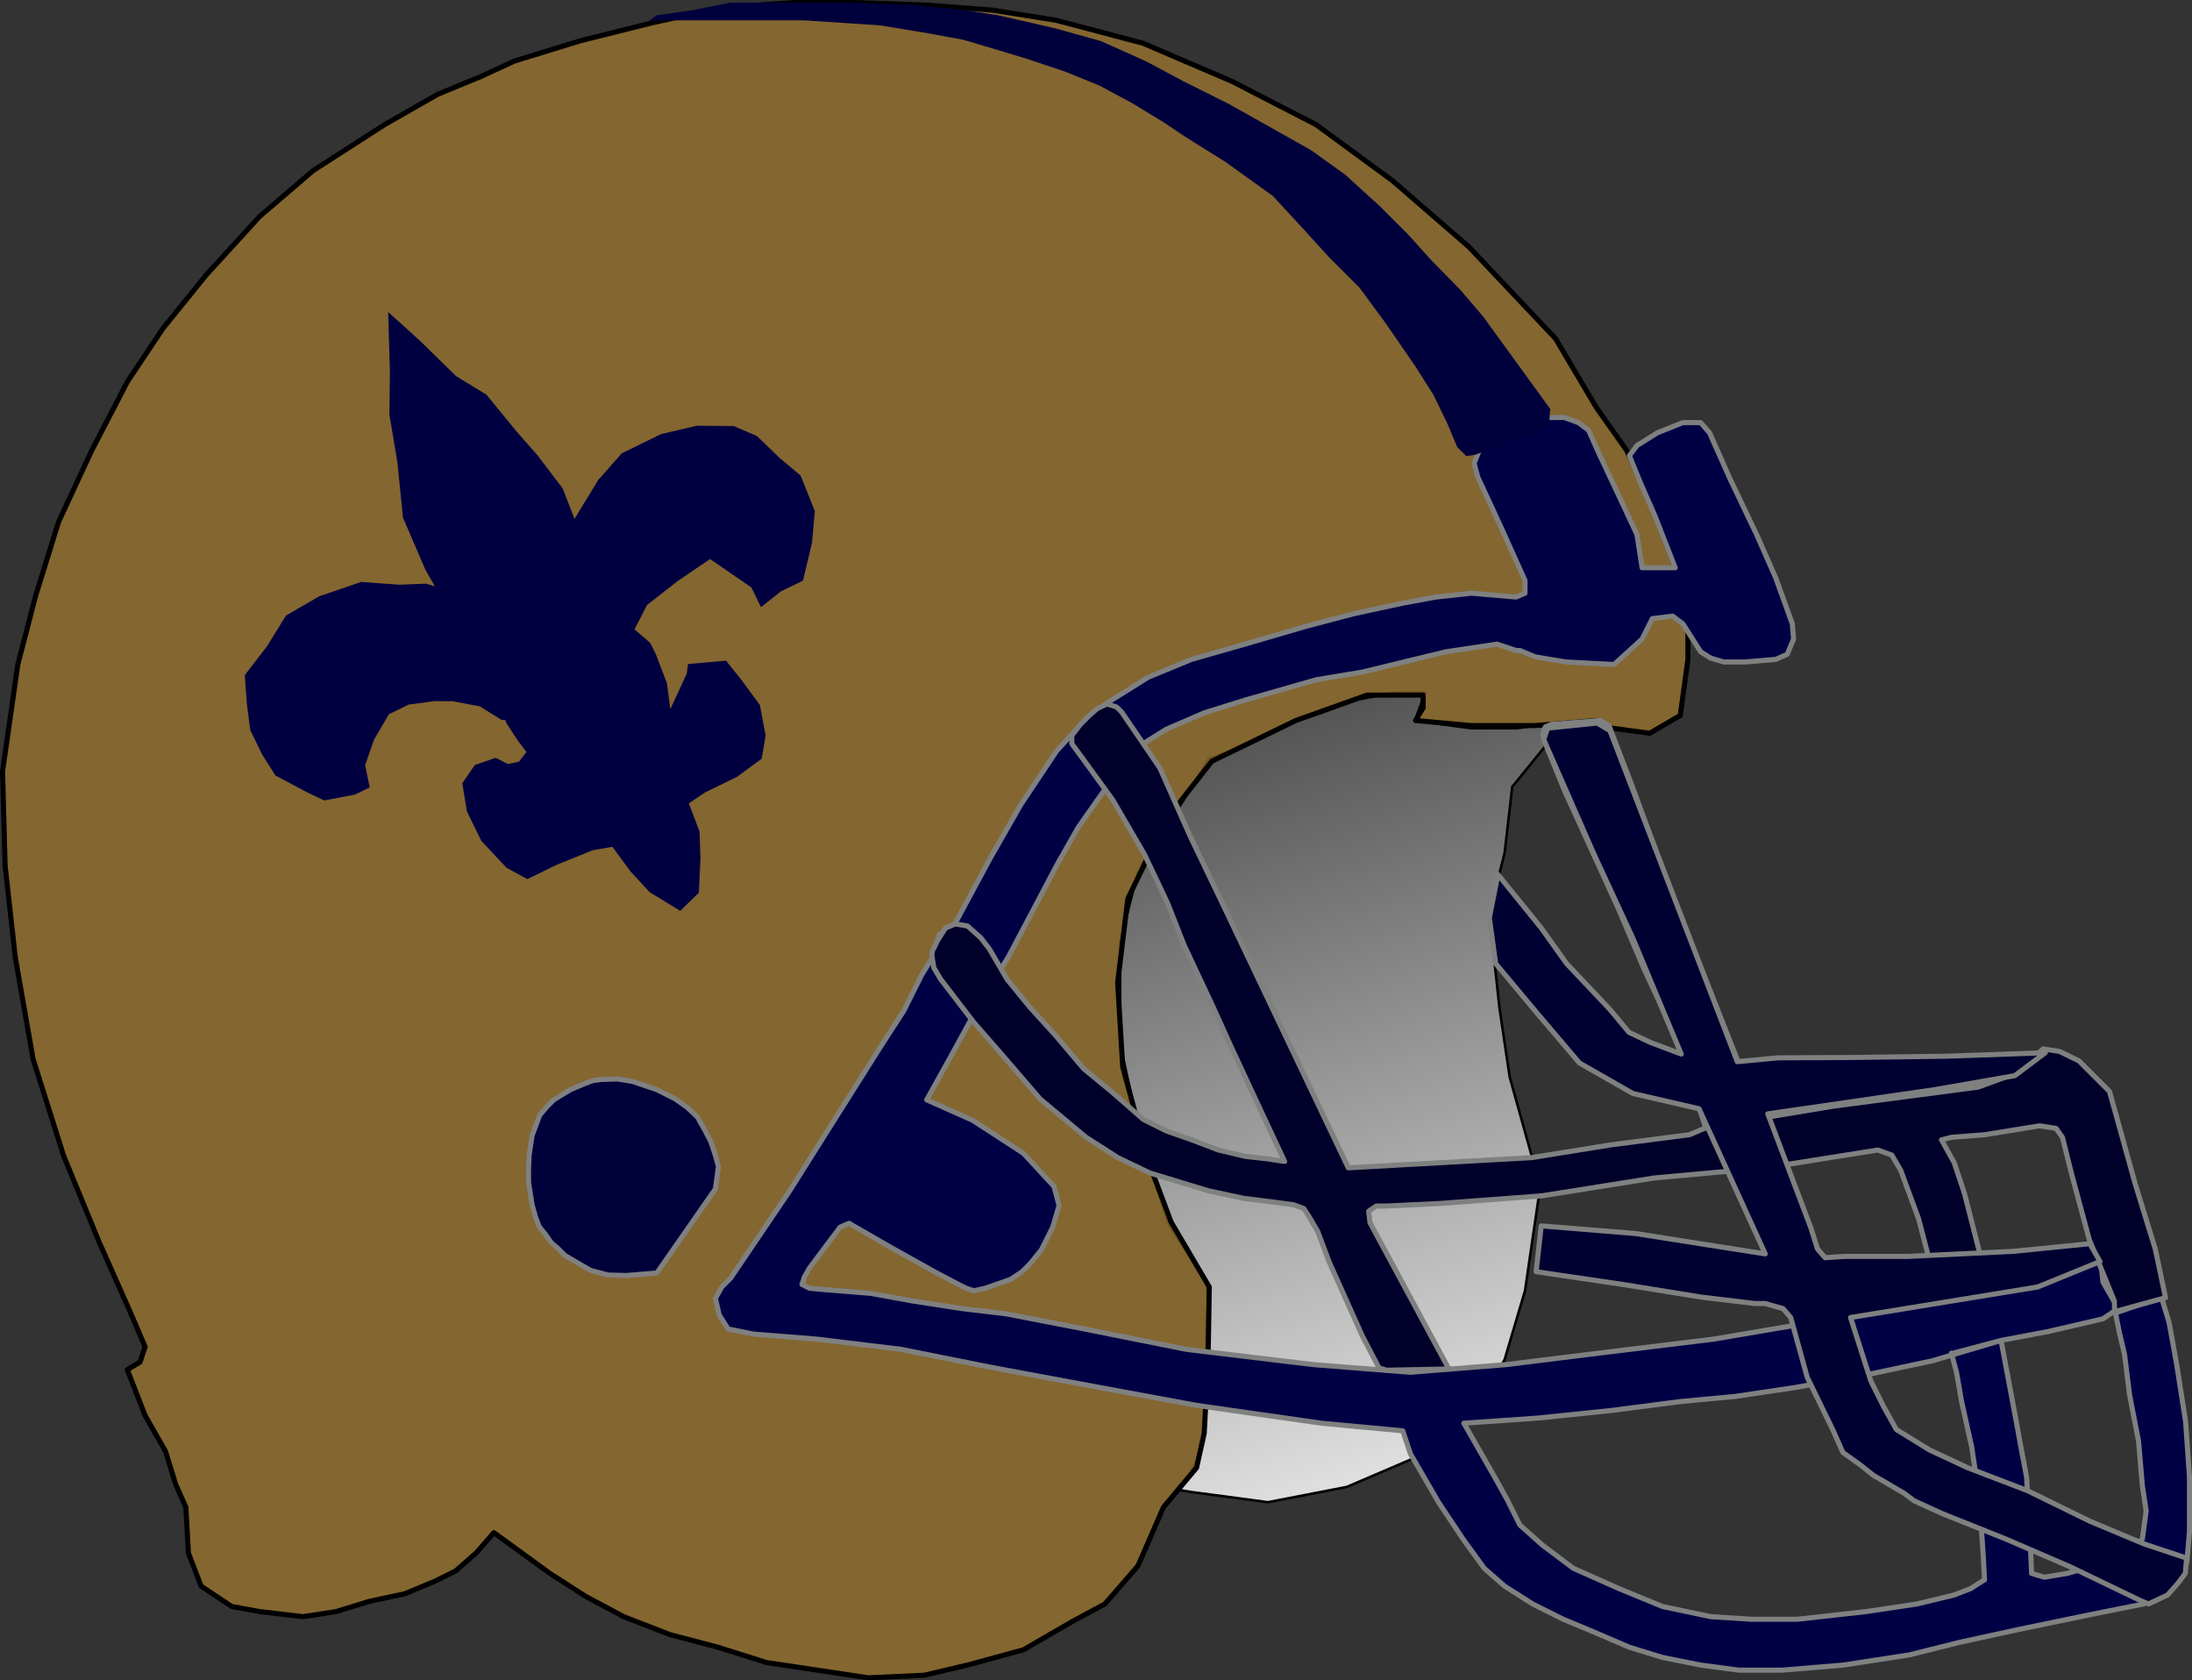 <?xml version="1.0" encoding="UTF-8" standalone="no"?>
<!DOCTYPE svg PUBLIC "-//W3C//DTD SVG 1.1//EN" "http://www.w3.org/Graphics/SVG/1.1/DTD/svg11.dtd">
<svg xmlns="http://www.w3.org/2000/svg" xmlns:xl="http://www.w3.org/1999/xlink" version="1.1" viewBox="-2671 654 861 660" width="861pt" height="55pc" xmlns:dc="http://purl.org/dc/elements/1.1/">
  <rect x="-2671" y="654" width="861" height="660" fill="#333333" stroke="none"/>
  <defs>
    <linearGradient x1="0" x2="1" id="Gradient" gradientUnits="userSpaceOnUse">
      <stop offset="0" stop-color="#464646"/>
      <stop offset="1" stop-color="#f0f0f0"/>
    </linearGradient>
    <linearGradient id="Obj_Gradient" xl:href="#Gradient" gradientTransform="translate(-2194.614 914.222) rotate(72) scale(359.227)"/>
  </defs>
  <g stroke="none" stroke-opacity="1" stroke-dasharray="none" fill="none" fill-opacity="1">
    <title>New Orleans</title>
    <g>
      <title>Capa 1</title>
      <path d="M -2203 1240.045 L -2173 1244.045 L -2142 1238.045 L -2114 1226.045 L -2092 1208.045 L -2080 1188.045 L -2072 1161.045 L -2066 1120.045 L -2078 1077.045 L -2082 1050.045 L -2086 1013.045 L -2080 989.045 L -2077 963.045 L -2064 947.045 L -2047.22 938.045 L -2054.22 938.045 L -2061.22 938.045 L -2075.22 940.045 L -2093.22 940.045 L -2115.22 937.045 L -2111.22 926.045 L -2123.22 926.045 L -2139.22 929.045 L -2152.22 934.045 L -2165.22 938.045 L -2172.22 942.045 L -2180.22 946.045 L -2196.22 952.045 L -2207.22 970.045 L -2215.22 980.045 L -2224.22 997.045 L -2231 1024.045 L -2231 1064.045 L -2223.22 1100.045 L -2212 1135.045 L -2197 1158.045 L -2196.72 1165.045 L -2197.22 1176.045 L -2197.22 1185.545 L -2196.72 1193.045 L -2198 1201.045 L -2197.72 1214.545 L -2201 1228.045 L -2204.22 1233.545 L -2209 1239.045 Z" fill="url(#Obj_Gradient)"/>
      <path d="M -2203 1240.045 L -2173 1244.045 L -2142 1238.045 L -2114 1226.045 L -2092 1208.045 L -2080 1188.045 L -2072 1161.045 L -2066 1120.045 L -2078 1077.045 L -2082 1050.045 L -2086 1013.045 L -2080 989.045 L -2077 963.045 L -2064 947.045 L -2047.22 938.045 L -2054.22 938.045 L -2061.22 938.045 L -2075.22 940.045 L -2093.22 940.045 L -2115.22 937.045 L -2111.22 926.045 L -2123.22 926.045 L -2139.22 929.045 L -2152.22 934.045 L -2165.22 938.045 L -2172.22 942.045 L -2180.22 946.045 L -2196.22 952.045 L -2207.22 970.045 L -2215.22 980.045 L -2224.22 997.045 L -2231 1024.045 L -2231 1064.045 L -2223.22 1100.045 L -2212 1135.045 L -2197 1158.045 L -2196.72 1165.045 L -2197.22 1176.045 L -2197.22 1185.545 L -2196.72 1193.045 L -2198 1201.045 L -2197.72 1214.545 L -2201 1228.045 L -2204.22 1233.545 L -2209 1239.045 Z" stroke="black" stroke-linecap="round" stroke-linejoin="round" stroke-width="1"/>
      <path d="M -2614 1183 L -2616 1189 L -2621 1192 L -2614 1210 L -2606 1224 L -2602 1237 L -2598 1246 L -2597 1264 L -2592 1277 L -2580 1285 L -2569 1287 L -2552 1289 L -2539 1287 L -2526 1283 L -2512 1280 L -2500 1275 L -2492 1271 L -2484 1264 L -2477 1256 L -2466 1264 L -2455 1272 L -2441 1281 L -2426 1289 L -2408 1296 L -2389 1301 L -2370 1307 L -2350 1310 L -2330 1313 L -2308 1312 L -2291 1308 L -2269 1302 L -2250 1291 L -2237 1284 L -2224 1269 L -2214 1246 L -2201 1230.5 L -2198 1217 L -2196.5 1189 L -2196 1159.5 L -2211 1134 L -2220 1110 L -2230 1073 L -2232 1040 L -2228 1007 L -2213 976 L -2195 953 L -2162 937 L -2134 927 L -2112 927 L -2112 932 L -2115 937 L -2093 939 L -2068 939 L -2044 937 L -2038 940 L -2023 942 L -2011 935 L -2008 913 L -2008 890 L -2023 851 L -2032 831 L -2044 814 L -2060 787 L -2094 751 L -2124 725 L -2154 703 L -2187 686 L -2222 671 L -2256 662 L -2281 658 L -2307 656 L -2335 655 L -2359 655 L -2388 657 L -2415 663 L -2443 670 L -2469 678 L -2482 684 L -2499 691 L -2520 703 L -2548 721 L -2569 739 L -2590 762 L -2607 783 L -2621 804 L -2635 831 L -2648 859 L -2657 888 L -2664 915 L -2670 957 L -2669 994 L -2665 1030 L -2658 1070 L -2646 1108 L -2632 1142 L -2620 1169 Z" fill="#ae812f" fill-opacity=".659"/>
      <path d="M -2614 1183 L -2616 1189 L -2621 1192 L -2614 1210 L -2606 1224 L -2602 1237 L -2598 1246 L -2597 1264 L -2592 1277 L -2580 1285 L -2569 1287 L -2552 1289 L -2539 1287 L -2526 1283 L -2512 1280 L -2500 1275 L -2492 1271 L -2484 1264 L -2477 1256 L -2466 1264 L -2455 1272 L -2441 1281 L -2426 1289 L -2408 1296 L -2389 1301 L -2370 1307 L -2350 1310 L -2330 1313 L -2308 1312 L -2291 1308 L -2269 1302 L -2250 1291 L -2237 1284 L -2224 1269 L -2214 1246 L -2201 1230.5 L -2198 1217 L -2196.5 1189 L -2196 1159.5 L -2211 1134 L -2220 1110 L -2230 1073 L -2232 1040 L -2228 1007 L -2213 976 L -2195 953 L -2162 937 L -2134 927 L -2112 927 L -2112 932 L -2115 937 L -2093 939 L -2068 939 L -2044 937 L -2038 940 L -2023 942 L -2011 935 L -2008 913 L -2008 890 L -2023 851 L -2032 831 L -2044 814 L -2060 787 L -2094 751 L -2124 725 L -2154 703 L -2187 686 L -2222 671 L -2256 662 L -2281 658 L -2307 656 L -2335 655 L -2359 655 L -2388 657 L -2415 663 L -2443 670 L -2469 678 L -2482 684 L -2499 691 L -2520 703 L -2548 721 L -2569 739 L -2590 762 L -2607 783 L -2621 804 L -2635 831 L -2648 859 L -2657 888 L -2664 915 L -2670 957 L -2669 994 L -2665 1030 L -2658 1070 L -2646 1108 L -2632 1142 L -2620 1169 Z" stroke="black" stroke-linecap="round" stroke-linejoin="round" stroke-width="2"/>
      <path d="M -2390 1164 L -2387.5 1159.5 L -2384 1156 L -2361 1122 L -2326 1066.5 L -2316 1051 L -2309 1037 L -2305 1030.5 L -2302 1021 L -2296 1017 L -2282 991 L -2270 970 L -2256 949 L -2246 938 L -2236 930 L -2220 920 L -2203 913 L -2182 907 L -2158 900 L -2139 895 L -2120.5 891 L -2107 888.5 L -2093 887 L -2075.5 888.5 L -2072 887 L -2072 882 L -2081 862 L -2087 849 L -2090.5 841.5 L -2092 836 L -2090 831 L -2084 826 L -2072 820 L -2063 818 L -2056.5 818 L -2051 820 L -2047 823 L -2043 832 L -2035 849 L -2028 864 L -2026 877 L -2013 877 L -2021 856.5 L -2026.5 844 L -2031 833 L -2028 829 L -2020 824 L -2010 820 L -2003 820 L -1999.5 824 L -1991.5 842 L -1981 864 L -1973.5 881 L -1967 899 L -1966.5 905 L -1969 911 L -1973.5 913 L -1985.5 914 L -1994 914 L -1999 912.5 L -2003 910 L -2010 899 L -2014 896 L -2022 897 L -2026 905 L -2037 915 L -2056 914 L -2068 912 L -2074 909.5 L -2075.5 909.5 L -2083 907 L -2103 910 L -2136 918 L -2154 921 L -2182 929 L -2198 934 L -2213 940.5 L -2221 945.5 L -2234.5 960.5 L -2247.5 979 L -2256 994 L -2266 1013 L -2275 1030 L -2285 1046 L -2297 1068 L -2307 1086 L -2289 1094 L -2269 1107 L -2257 1120 L -2255 1127.5 L -2257.5 1136 L -2262 1145 L -2266.5 1150.5 L -2269.5 1153.5 L -2274 1156.5 L -2284 1160 L -2288.5 1161 L -2291.5 1160 L -2294.5 1158.5 L -2304 1153.5 L -2321 1144 L -2337.5 1134.5 L -2341 1136 L -2353 1152 L -2355 1155.5 L -2356 1158.5 L -2353 1160 L -2347.5 1160.5 L -2329 1162 L -2312.5 1165 L -2293 1168 L -2276 1170 L -2245 1176 L -2205 1184 L -2155 1190 L -2117 1193 L -2079.5 1190 L -2039 1185 L -1998 1180 L -1945 1171 L -1915 1166 L -1891 1162 L -1863.5 1155.5 L -1846 1147.5 L -1845 1157.5 L -1839 1168 L -1845 1172 L -1866.5 1177 L -1885 1180.5 L -1912 1188.5 L -1935.5 1193.5 L -1966 1199 L -1989.5 1202.5 L -2011 1204.5 L -2038 1208 L -2067 1211 L -2096 1213 L -2084 1234 L -2079 1243 L -2074 1253 L -2065 1261 L -2053 1270 L -2035 1278 L -2018 1285 L -1999 1289 L -1983 1290 L -1965 1290 L -1938 1287 L -1918 1284 L -1903.5 1280.5 L -1897 1278 L -1891.5 1274.5 L -1892 1265 L -1893.5 1243 L -1896.5 1222.5 L -1900.5 1204.5 L -1902.5 1193 L -1904.5 1185.5 L -1904.2 1185.6 L -1885 1180.5 L -1882 1196.5 L -1879 1212.5 L -1877 1223.5 L -1875 1234 L -1874 1250 L -1873 1272 L -1868 1273.5 L -1859 1272 L -1837.5 1266 L -1829.5 1258.5 L -1828 1247.5 L -1829.5 1237.5 L -1831 1220 L -1834.5 1202 L -1836.5 1186 L -1838.5 1177.5 L -1840 1170 L -1839.5 1169.5 L -1822 1163.5 L -1819 1173.5 L -1816 1190 L -1812.5 1212.5 L -1811 1234 L -1811 1246.5 L -1811 1255.5 L -1812 1267.5 L -1814.5 1273 L -1820 1279 L -1829 1284 L -1849 1288 L -1878 1294 L -1901 1299 L -1921 1304 L -1947 1308 L -1971 1310 L -1988 1310 L -2003 1308 L -2018 1305 L -2031 1301 L -2045 1295 L -2057 1290 L -2069 1284 L -2080 1277 L -2088 1270 L -2096 1259 L -2106 1244 L -2117 1225 L -2120 1216 L -2152 1213 L -2201 1206 L -2239 1199 L -2282 1191 L -2317 1184 L -2350 1180 L -2375 1178 L -2385 1176 L -2388.5 1170.5 Z" fill="#000045"/>
      <path d="M -2390 1164 L -2387.5 1159.5 L -2384 1156 L -2361 1122 L -2326 1066.5 L -2316 1051 L -2309 1037 L -2305 1030.5 L -2302 1021 L -2296 1017 L -2282 991 L -2270 970 L -2256 949 L -2246 938 L -2236 930 L -2220 920 L -2203 913 L -2182 907 L -2158 900 L -2139 895 L -2120.5 891 L -2107 888.5 L -2093 887 L -2075.5 888.5 L -2072 887 L -2072 882 L -2081 862 L -2087 849 L -2090.5 841.5 L -2092 836 L -2090 831 L -2084 826 L -2072 820 L -2063 818 L -2056.5 818 L -2051 820 L -2047 823 L -2043 832 L -2035 849 L -2028 864 L -2026 877 L -2013 877 L -2021 856.5 L -2026.5 844 L -2031 833 L -2028 829 L -2020 824 L -2010 820 L -2003 820 L -1999.5 824 L -1991.5 842 L -1981 864 L -1973.5 881 L -1967 899 L -1966.5 905 L -1969 911 L -1973.5 913 L -1985.5 914 L -1994 914 L -1999 912.5 L -2003 910 L -2010 899 L -2014 896 L -2022 897 L -2026 905 L -2037 915 L -2056 914 L -2068 912 L -2074 909.5 L -2075.5 909.5 L -2083 907 L -2103 910 L -2136 918 L -2154 921 L -2182 929 L -2198 934 L -2213 940.5 L -2221 945.5 L -2234.5 960.5 L -2247.5 979 L -2256 994 L -2266 1013 L -2275 1030 L -2285 1046 L -2297 1068 L -2307 1086 L -2289 1094 L -2269 1107 L -2257 1120 L -2255 1127.5 L -2257.5 1136 L -2262 1145 L -2266.5 1150.5 L -2269.5 1153.5 L -2274 1156.5 L -2284 1160 L -2288.5 1161 L -2291.5 1160 L -2294.5 1158.5 L -2304 1153.5 L -2321 1144 L -2337.5 1134.5 L -2341 1136 L -2353 1152 L -2355 1155.5 L -2356 1158.5 L -2353 1160 L -2347.5 1160.5 L -2329 1162 L -2312.5 1165 L -2293 1168 L -2276 1170 L -2245 1176 L -2205 1184 L -2155 1190 L -2117 1193 L -2079.5 1190 L -2039 1185 L -1998 1180 L -1945 1171 L -1915 1166 L -1891 1162 L -1863.5 1155.5 L -1846 1147.5 L -1845 1157.5 L -1839 1168 L -1845 1172 L -1866.5 1177 L -1885 1180.5 L -1912 1188.5 L -1935.5 1193.5 L -1966 1199 L -1989.5 1202.5 L -2011 1204.5 L -2038 1208 L -2067 1211 L -2096 1213 L -2084 1234 L -2079 1243 L -2074 1253 L -2065 1261 L -2053 1270 L -2035 1278 L -2018 1285 L -1999 1289 L -1983 1290 L -1965 1290 L -1938 1287 L -1918 1284 L -1903.5 1280.5 L -1897 1278 L -1891.5 1274.5 L -1892 1265 L -1893.5 1243 L -1896.5 1222.5 L -1900.5 1204.5 L -1902.5 1193 L -1904.5 1185.5 L -1904.2 1185.6 L -1885 1180.5 L -1882 1196.5 L -1879 1212.5 L -1877 1223.5 L -1875 1234 L -1874 1250 L -1873 1272 L -1868 1273.5 L -1859 1272 L -1837.5 1266 L -1829.5 1258.5 L -1828 1247.5 L -1829.5 1237.5 L -1831 1220 L -1834.5 1202 L -1836.5 1186 L -1838.5 1177.5 L -1840 1170 L -1839.5 1169.5 L -1822 1163.5 L -1819 1173.5 L -1816 1190 L -1812.5 1212.5 L -1811 1234 L -1811 1246.5 L -1811 1255.5 L -1812 1267.5 L -1814.5 1273 L -1820 1279 L -1829 1284 L -1849 1288 L -1878 1294 L -1901 1299 L -1921 1304 L -1947 1308 L -1971 1310 L -1988 1310 L -2003 1308 L -2018 1305 L -2031 1301 L -2045 1295 L -2057 1290 L -2069 1284 L -2080 1277 L -2088 1270 L -2096 1259 L -2106 1244 L -2117 1225 L -2120 1216 L -2152 1213 L -2201 1206 L -2239 1199 L -2282 1191 L -2317 1184 L -2350 1180 L -2375 1178 L -2385 1176 L -2388.5 1170.5 Z" stroke="#7f8080" stroke-linecap="round" stroke-linejoin="round" stroke-width="2"/>
      <path d="M -2301.6 1038.5 L -2304.2 1034.1 L -2305 1029.1 L -2304.8 1027.5 L -2304 1026.1 L -2302.9 1023.7 L -2301.4 1021.3 L -2299.6 1018.5 L -2295.8 1016.9 L -2291 1017.7 L -2285.8 1022.3 L -2282.4 1026.7 L -2275.4 1038.7 L -2266.4 1049.7 L -2256.4 1060.7 L -2245.4 1073.7 L -2233.9 1083.2 L -2221.9 1093.7 L -2212.9 1098.2 L -2202.9 1101.7 L -2192.4 1105.7 L -2181.9 1108.2 L -2172.9 1109.2 L -2166.4 1110.2 L -2177.4 1086.7 L -2187.4 1065.2 L -2194.4 1049.7 L -2205.9 1025.2 L -2212.4 1008.7 L -2221.4 989.7 L -2233.9 968.2 L -2245.9 951.7 L -2250 946.1 L -2250 942.9 L -2246.6 938.5 L -2243.4 935.3 L -2240 932.3 L -2236.2 930.5 L -2232.4 931.7 L -2230.4 933.7 L -2215.4 955.7 L -2203.4 982.7 L -2191.4 1007.7 L -2141.4 1112.7 L -2105.4 1110.7 L -2069.4 1108.7 L -2038.4 1103.7 L -2007.4 1099.7 L -2001 1097 L -2012.5 1062 L -2025.5 1034 L -2035.4 1010.7 L -2056.4 964.7 L -2063 948.5 L -2065 942.5 L -2064 939.5 L -2061.5 938.5 L -2042.5 937 L -2039 939 L -2030 962.5 L -2015 1003.5 L -1988.4 1070.7 L -1981 1093.5 L -1951 1088.5 L -1894 1081 L -1879 1075.5 L -1868.5 1066 L -1862 1067 L -1854.4 1070.7 L -1842.4 1082.7 L -1832.4 1118.7 L -1824.4 1144.7 L -1820.4 1163.7 L -1840.4 1169.2 L -1840.5 1165 L -1850.4 1140.7 L -1857.4 1114.7 L -1860.9 1100.7 L -1863.4 1097.2 L -1869.9 1096.2 L -1891.4 1099.7 L -1904.4 1100.7 L -1908.4 1101.7 L -1903.4 1110.7 L -1899.4 1122.7 L -1893.9 1144.2 L -1889.9 1161.2 L -1908.9 1165.2 L -1917.4 1132.7 L -1924.4 1113.7 L -1927.9 1107.7 L -1933.4 1105.7 L -1977.4 1112.7 L -2021.4 1116.7 L -2065.4 1123.7 L -2105.4 1126.7 L -2126.4 1127.7 L -2130.4 1127.7 L -2133.4 1129.7 L -2132.9 1134.2 L -2101.9 1191.7 L -2126.4 1192.2 L -2129.4 1191.2 L -2135.9 1178.7 L -2142.4 1164.2 L -2148.9 1149.7 L -2153.4 1137.7 L -2156.9 1131.7 L -2158.9 1128.7 L -2162.9 1127.2 L -2170.4 1126.2 L -2182.4 1124.7 L -2196.4 1121.7 L -2219.4 1114.7 L -2231.9 1108.7 L -2244.4 1100.7 L -2262.4 1085.7 L -2277.9 1067.7 L -2288.4 1055.7 Z" fill="#00002b"/>
      <path d="M -2301.6 1038.5 L -2304.2 1034.1 L -2305 1029.1 L -2304.8 1027.5 L -2304 1026.1 L -2302.9 1023.7 L -2301.4 1021.3 L -2299.6 1018.5 L -2295.8 1016.9 L -2291 1017.7 L -2285.8 1022.3 L -2282.4 1026.7 L -2275.4 1038.7 L -2266.4 1049.7 L -2256.4 1060.7 L -2245.4 1073.7 L -2233.9 1083.2 L -2221.9 1093.7 L -2212.9 1098.2 L -2202.9 1101.7 L -2192.4 1105.7 L -2181.9 1108.2 L -2172.9 1109.2 L -2166.4 1110.2 L -2177.4 1086.7 L -2187.4 1065.2 L -2194.4 1049.7 L -2205.9 1025.2 L -2212.4 1008.7 L -2221.4 989.7 L -2233.9 968.2 L -2245.9 951.7 L -2250 946.1 L -2250 942.9 L -2246.6 938.5 L -2243.4 935.3 L -2240 932.3 L -2236.2 930.5 L -2232.4 931.7 L -2230.4 933.7 L -2215.4 955.7 L -2203.4 982.7 L -2191.4 1007.7 L -2141.4 1112.7 L -2105.4 1110.7 L -2069.4 1108.7 L -2038.4 1103.7 L -2007.4 1099.7 L -2001 1097 L -2012.5 1062 L -2025.5 1034 L -2035.4 1010.7 L -2056.4 964.7 L -2063 948.5 L -2065 942.5 L -2064 939.5 L -2061.5 938.5 L -2042.5 937 L -2039 939 L -2030 962.5 L -2015 1003.5 L -1988.4 1070.7 L -1981 1093.5 L -1951 1088.5 L -1894 1081 L -1879 1075.5 L -1868.5 1066 L -1862 1067 L -1854.4 1070.7 L -1842.4 1082.7 L -1832.4 1118.7 L -1824.4 1144.7 L -1820.4 1163.7 L -1840.4 1169.2 L -1840.5 1165 L -1850.4 1140.7 L -1857.4 1114.7 L -1860.9 1100.7 L -1863.4 1097.2 L -1869.9 1096.2 L -1891.4 1099.7 L -1904.4 1100.7 L -1908.4 1101.7 L -1903.4 1110.7 L -1899.4 1122.7 L -1893.9 1144.2 L -1889.9 1161.2 L -1908.9 1165.2 L -1917.4 1132.7 L -1924.4 1113.7 L -1927.9 1107.7 L -1933.4 1105.7 L -1977.4 1112.7 L -2021.4 1116.7 L -2065.4 1123.7 L -2105.4 1126.7 L -2126.4 1127.7 L -2130.4 1127.7 L -2133.4 1129.7 L -2132.9 1134.2 L -2101.9 1191.7 L -2126.4 1192.2 L -2129.4 1191.2 L -2135.9 1178.7 L -2142.4 1164.2 L -2148.9 1149.7 L -2153.4 1137.7 L -2156.9 1131.7 L -2158.9 1128.7 L -2162.9 1127.2 L -2170.4 1126.2 L -2182.4 1124.7 L -2196.4 1121.7 L -2219.4 1114.7 L -2231.9 1108.7 L -2244.4 1100.7 L -2262.4 1085.7 L -2277.9 1067.7 L -2288.4 1055.7 Z" stroke="#7f8080" stroke-linecap="round" stroke-linejoin="round" stroke-width="2"/>
      <path d="M -2065.624 1135.5 L -2067.624 1153.5 L -2033.624 1158.5 L -2002.624 1163.5 L -1981.624 1166 L -1977.624 1166 L -1970.624 1168 L -1967.624 1171.5 L -1961.124 1195 L -1951.124 1215.5 L -1947.124 1224.5 L -1940.124 1229.5 L -1935.124 1233.5 L -1923.124 1240.5 L -1919.124 1243.5 L -1908.124 1248.5 L -1883.124 1258.5 L -1857.624 1269.5 L -1830.624 1282.5 L -1827.124 1284 L -1819.624 1280.5 L -1815.624 1276 L -1812.624 1272 L -1812.124 1266 L -1828.624 1260.5 L -1850.124 1251.5 L -1874.624 1239.5 L -1898.124 1230.5 L -1913.124 1223.5 L -1926.124 1215.5 L -1931.124 1206.5 L -1936.124 1196.5 L -1944.124 1171.5 L -1870.624 1159.5 L -1846.124 1149.5 L -1850.124 1142.5 L -1880.124 1145.5 L -1921.624 1147.5 L -1946.624 1147.5 L -1954.124 1148 L -1957.124 1144.5 L -1959.624 1136.5 L -1976.624 1091.5 L -1911.124 1082 L -1879.624 1076.5 L -1867.624 1067.5 L -1906.266 1068.857 L -1943.266 1069.357 L -1972.624 1069.5 L -1988.624 1071 L -2038.624 941 L -2043.624 938 L -2063.124 940 L -2064.624 944.5 L -2045.124 989 L -2029.624 1022.5 L -2019.624 1046.5 L -2010.624 1068 L -2022.624 1063.5 L -2031.124 1059.5 L -2038.624 1050.5 L -2055.624 1032.5 L -2065.624 1018.5 L -2082.624 997.5 L -2086 1014.5 L -2083.5 1032.5 L -2067.624 1051.5 L -2050.624 1071.5 L -2029.624 1083.5 L -2003.624 1089.5 L -1977.624 1146.5 L -2028.624 1138.5 Z" fill="#000032"/>
      <path d="M -2065.624 1135.5 L -2067.624 1153.5 L -2033.624 1158.5 L -2002.624 1163.5 L -1981.624 1166 L -1977.624 1166 L -1970.624 1168 L -1967.624 1171.5 L -1961.124 1195 L -1951.124 1215.5 L -1947.124 1224.5 L -1940.124 1229.5 L -1935.124 1233.5 L -1923.124 1240.5 L -1919.124 1243.5 L -1908.124 1248.5 L -1883.124 1258.5 L -1857.624 1269.5 L -1830.624 1282.5 L -1827.124 1284 L -1819.624 1280.5 L -1815.624 1276 L -1812.624 1272 L -1812.124 1266 L -1828.624 1260.5 L -1850.124 1251.5 L -1874.624 1239.5 L -1898.124 1230.5 L -1913.124 1223.5 L -1926.124 1215.5 L -1931.124 1206.5 L -1936.124 1196.5 L -1944.124 1171.5 L -1870.624 1159.5 L -1846.124 1149.5 L -1850.124 1142.5 L -1880.124 1145.5 L -1921.624 1147.5 L -1946.624 1147.5 L -1954.124 1148 L -1957.124 1144.5 L -1959.624 1136.5 L -1976.624 1091.5 L -1911.124 1082 L -1879.624 1076.5 L -1867.624 1067.5 L -1906.266 1068.857 L -1943.266 1069.357 L -1972.624 1069.5 L -1988.624 1071 L -2038.624 941 L -2043.624 938 L -2063.124 940 L -2064.624 944.5 L -2045.124 989 L -2029.624 1022.5 L -2019.624 1046.5 L -2010.624 1068 L -2022.624 1063.5 L -2031.124 1059.5 L -2038.624 1050.5 L -2055.624 1032.5 L -2065.624 1018.5 L -2082.624 997.5 L -2086 1014.5 L -2083.5 1032.5 L -2067.624 1051.5 L -2050.624 1071.5 L -2029.624 1083.5 L -2003.624 1089.5 L -1977.624 1146.5 L -2028.624 1138.5 Z" stroke="#7f8080" stroke-linecap="round" stroke-linejoin="round" stroke-width="2"/>
      <path d="M -2413 1154 L -2390 1121 L -2388.8 1112.2 L -2390 1107.8 L -2391.8 1102.4 L -2394.2 1097.8 L -2397 1092.8 L -2401 1089 L -2405.8 1085.6 L -2413 1082 L -2422.4 1078.8 L -2428.4 1077.8 L -2435 1078 L -2438 1078.4 L -2441 1079.5 L -2447 1082 L -2453.5 1086 L -2456 1088.5 L -2459 1092 L -2462 1100 L -2463.2 1108 L -2463.4 1113.2 L -2463.4 1118.4 L -2462.6 1123.4 L -2462 1127.2 L -2460.6 1132.2 L -2459.2 1135.8 L -2456.8 1138.8 L -2454.4 1142.2 L -2451.8 1144.4 L -2449 1147.2 L -2444.2 1150 L -2439 1153 L -2432.2 1154.8 L -2425 1155 Z" fill="#00003a"/>
      <path d="M -2413 1154 L -2390 1121 L -2388.8 1112.2 L -2390 1107.8 L -2391.8 1102.4 L -2394.2 1097.8 L -2397 1092.8 L -2401 1089 L -2405.8 1085.6 L -2413 1082 L -2422.4 1078.8 L -2428.4 1077.8 L -2435 1078 L -2438 1078.4 L -2441 1079.5 L -2447 1082 L -2453.5 1086 L -2456 1088.5 L -2459 1092 L -2462 1100 L -2463.2 1108 L -2463.4 1113.2 L -2463.4 1118.4 L -2462.6 1123.4 L -2462 1127.2 L -2460.6 1132.2 L -2459.2 1135.8 L -2456.8 1138.8 L -2454.4 1142.2 L -2451.8 1144.4 L -2449 1147.2 L -2444.2 1150 L -2439 1153 L -2432.2 1154.8 L -2425 1155 Z" stroke="#7f8080" stroke-linecap="round" stroke-linejoin="round" stroke-width="2"/>
      <path d="M -2416 662 L -2382 662 L -2355 662 L -2325 664 L -2306.092 667.133 L -2292.592 669.633 L -2279.092 673.633 L -2268 677 L -2252.592 682.133 L -2239.092 687.633 L -2226.092 694.633 L -2214 702 L -2205 708 L -2189.592 717.633 L -2171 731 L -2159 744 L -2149 755 L -2137 767 L -2126.592 781.133 L -2115 798 L -2108 809 L -2102.592 820.133 L -2098.592 829.633 L -2095.092 833.133 L -2091.592 832.633 L -2062.592 821.633 L -2062.092 814.633 L -2076.592 794.633 L -2088.592 778.133 L -2097.592 767.633 L -2109 756 L -2118 746 L -2129 735 L -2142.592 722.633 L -2156 713 L -2172 704 L -2188 695 L -2206 686 L -2221 678 L -2238.592 670.133 L -2257 665 L -2279 660 L -2292 658 L -2312 656 L -2337 655 L -2359 655 L -2384 655 L -2399 658 L -2413 660 Z" fill="#00003c"/>
      <path d="M -2416 662 L -2382 662 L -2355 662 L -2325 664 L -2306.092 667.133 L -2292.592 669.633 L -2279.092 673.633 L -2268 677 L -2252.592 682.133 L -2239.092 687.633 L -2226.092 694.633 L -2214 702 L -2205 708 L -2189.592 717.633 L -2171 731 L -2159 744 L -2149 755 L -2137 767 L -2126.592 781.133 L -2115 798 L -2108 809 L -2102.592 820.133 L -2098.592 829.633 L -2095.092 833.133 L -2091.592 832.633 L -2062.592 821.633 L -2062.092 814.633 L -2076.592 794.633 L -2088.592 778.133 L -2097.592 767.633 L -2109 756 L -2118 746 L -2129 735 L -2142.592 722.633 L -2156 713 L -2172 704 L -2188 695 L -2206 686 L -2221 678 L -2238.592 670.133 L -2257 665 L -2279 660 L -2292 658 L -2312 656 L -2337 655 L -2359 655 L -2384 655 L -2399 658 L -2413 660 Z" stroke="white" stroke-linecap="round" stroke-linejoin="round" stroke-width="0"/>
      <path d="M -2503.829 877.979 L -2512.734 857.262 L -2514.888 835.64 L -2518.039 816.891 L -2517.843 800.089 L -2518.531 776.558 L -2505.668 788.184 L -2491.865 801.738 L -2479.914 809.036 L -2468.048 823.534 L -2459.97 832.721 L -2450.013 845.764 L -2445.339 857.804 L -2436.013 842.516 L -2426.743 832.028 L -2411.249 824.471 L -2397.249 821.223 L -2382.807 821.339 L -2373.706 825.253 L -2364.66 833.968 L -2356.555 840.755 L -2350.941 854.723 L -2352.05 867.197 L -2355.594 882.051 L -2364.309 886.302 L -2372.084 892.481 L -2375.846 884.769 L -2392.084 873.596 L -2404.701 882.137 L -2416.848 891.641 L -2421.774 901.203 L -2415.578 906.534 L -2413.227 911.355 L -2409.024 922.431 L -2407.697 932.524 L -2401.276 918.652 L -2400.75 914.816 L -2385.81 913.495 L -2379.642 921.227 L -2372.533 930.886 L -2370.267 942.907 L -2371.817 952.016 L -2381.529 959.14 L -2394.119 965.28 L -2400.427 969.55 L -2396.224 980.626 L -2395.866 991.192 L -2396.504 1004.63 L -2403.809 1011.772 L -2415.76 1004.475 L -2423.367 996.252 L -2430.475 986.592 L -2438.195 987.971 L -2452.222 993.619 L -2463.843 999.287 L -2471.976 994.9 L -2481.962 984.258 L -2487.604 972.69 L -2489.4 961.633 L -2484.502 954.471 L -2476.285 951.656 L -2471.499 954.095 L -2467.155 953.17 L -2464.222 949.353 L -2467.541 945.005 L -2472.271 937.766 L -2473.155 931.037 Z" fill="#000040"/>
      <path d="M -2485.419 888.689 L -2503.65 883.261 L -2514.246 883.656 L -2529.158 882.576 L -2545.593 888.205 L -2558.68 895.782 L -2566.041 907.725 L -2574.841 919.177 L -2574.013 930.706 L -2572.686 940.799 L -2567.985 950.439 L -2562.785 958.642 L -2549.866 965.468 L -2543.641 968.398 L -2531.578 966.095 L -2525.768 963.261 L -2527.593 954.604 L -2524.105 944.55 L -2518.211 934.515 L -2510.463 930.737 L -2500.337 929.378 L -2493.116 929.436 L -2482.548 931.442 L -2473.945 936.792 L -2454.219 937.911 Z" fill="#000040"/>
    </g>
  </g>
</svg>
